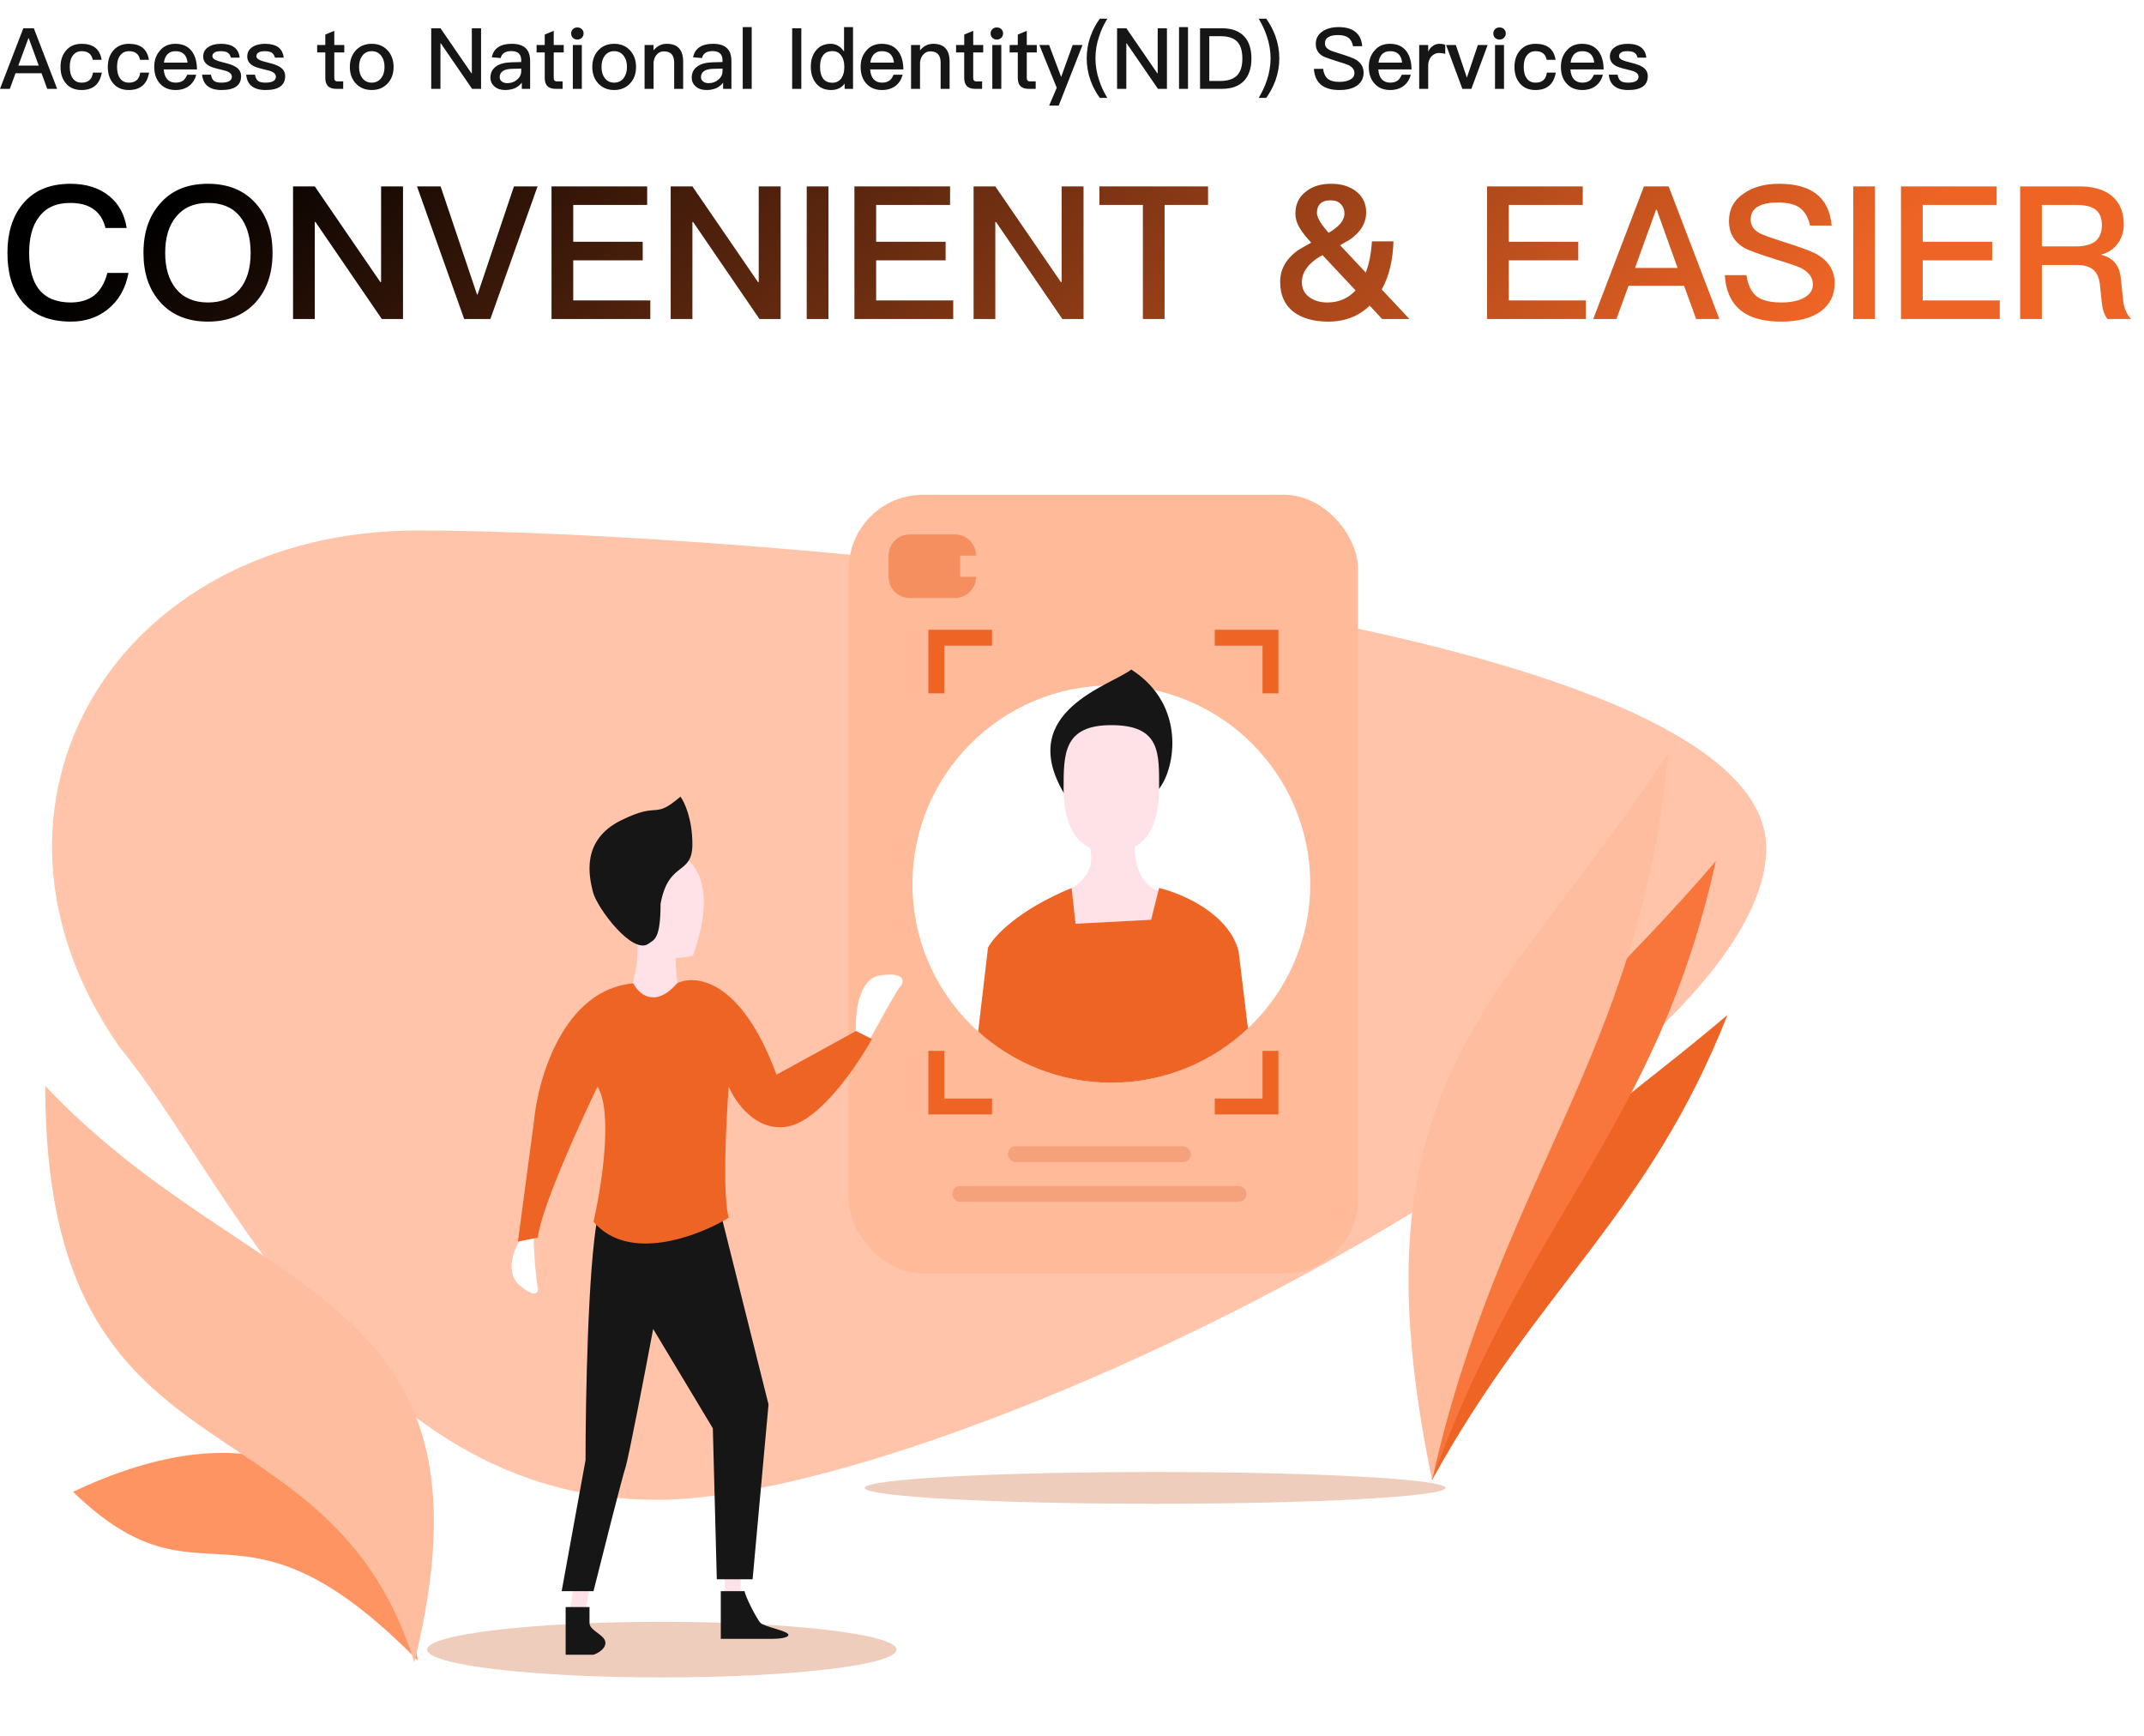 <svg width="531" height="430" viewBox="0 0 531 430" fill="none" xmlns="http://www.w3.org/2000/svg">
<path d="M5.775 7.006H8.379L14.154 22H11.697L10.29 18.136H3.843L2.436 22H0L5.775 7.006ZM4.536 16.246H9.597L7.119 9.463H7.035L4.536 16.246ZM20.24 10.849C21.626 10.849 22.739 11.164 23.579 11.794C24.419 12.466 24.965 13.474 25.175 14.818H22.97C22.823 14.083 22.529 13.537 22.067 13.201C21.605 12.844 20.996 12.676 20.24 12.676C19.316 12.676 18.602 13.012 18.077 13.705C17.531 14.377 17.279 15.343 17.279 16.561C17.279 17.779 17.531 18.745 18.056 19.438C18.539 20.11 19.253 20.467 20.219 20.467C21.878 20.467 22.802 19.627 23.012 17.989H25.217C24.965 19.438 24.398 20.53 23.558 21.244C22.718 21.937 21.584 22.294 20.198 22.294C18.539 22.294 17.258 21.748 16.334 20.656C15.431 19.606 14.99 18.262 14.99 16.582C14.99 14.944 15.431 13.6 16.313 12.55C17.258 11.416 18.56 10.849 20.24 10.849ZM31.95 10.849C33.336 10.849 34.449 11.164 35.289 11.794C36.129 12.466 36.675 13.474 36.885 14.818H34.68C34.533 14.083 34.239 13.537 33.777 13.201C33.315 12.844 32.706 12.676 31.95 12.676C31.026 12.676 30.312 13.012 29.787 13.705C29.241 14.377 28.989 15.343 28.989 16.561C28.989 17.779 29.241 18.745 29.766 19.438C30.249 20.11 30.963 20.467 31.929 20.467C33.588 20.467 34.512 19.627 34.722 17.989H36.927C36.675 19.438 36.108 20.53 35.268 21.244C34.428 21.937 33.294 22.294 31.908 22.294C30.249 22.294 28.968 21.748 28.044 20.656C27.141 19.606 26.7 18.262 26.7 16.582C26.7 14.944 27.141 13.6 28.023 12.55C28.968 11.416 30.27 10.849 31.95 10.849ZM43.429 10.849C45.193 10.849 46.558 11.437 47.482 12.655C48.322 13.747 48.763 15.259 48.784 17.191H40.552C40.636 18.241 40.909 19.06 41.413 19.627C41.917 20.173 42.61 20.467 43.492 20.467C44.269 20.467 44.899 20.278 45.382 19.921C45.76 19.627 46.075 19.144 46.369 18.514H48.595C48.343 19.522 47.86 20.383 47.104 21.055C46.159 21.874 44.962 22.294 43.513 22.294C41.917 22.294 40.636 21.79 39.712 20.803C38.704 19.753 38.2 18.346 38.2 16.561C38.2 14.944 38.662 13.6 39.628 12.508C40.552 11.395 41.833 10.849 43.429 10.849ZM43.492 12.676C42.652 12.676 42.001 12.907 41.497 13.411C41.035 13.894 40.72 14.587 40.594 15.511H46.453C46.243 13.621 45.256 12.676 43.492 12.676ZM54.737 10.849C57.551 10.849 59.105 11.983 59.357 14.272H57.194C57.026 13.684 56.774 13.285 56.417 13.054C56.039 12.802 55.451 12.676 54.695 12.676C54.023 12.676 53.519 12.76 53.183 12.97C52.784 13.18 52.595 13.516 52.595 13.936C52.595 14.314 52.889 14.629 53.477 14.902C53.855 15.07 54.569 15.28 55.661 15.553C56.9 15.847 57.824 16.204 58.412 16.582C59.273 17.128 59.714 17.884 59.714 18.85C59.714 21.139 58.097 22.294 54.884 22.294C51.902 22.294 50.306 21.013 50.054 18.493H52.238C52.364 19.228 52.637 19.753 53.015 20.047C53.393 20.32 53.981 20.467 54.821 20.467C56.543 20.467 57.425 19.963 57.425 18.997C57.425 18.472 57.089 18.052 56.459 17.758C56.123 17.59 55.388 17.38 54.275 17.128C52.994 16.834 52.091 16.519 51.587 16.183C50.747 15.658 50.327 14.923 50.327 13.999C50.327 13.012 50.726 12.235 51.545 11.689C52.364 11.122 53.435 10.849 54.737 10.849ZM65.647 10.849C68.461 10.849 70.015 11.983 70.267 14.272H68.104C67.936 13.684 67.684 13.285 67.327 13.054C66.949 12.802 66.361 12.676 65.605 12.676C64.933 12.676 64.429 12.76 64.093 12.97C63.694 13.18 63.505 13.516 63.505 13.936C63.505 14.314 63.799 14.629 64.387 14.902C64.765 15.07 65.479 15.28 66.571 15.553C67.81 15.847 68.734 16.204 69.322 16.582C70.183 17.128 70.624 17.884 70.624 18.85C70.624 21.139 69.007 22.294 65.794 22.294C62.812 22.294 61.216 21.013 60.964 18.493H63.148C63.274 19.228 63.547 19.753 63.925 20.047C64.303 20.32 64.891 20.467 65.731 20.467C67.453 20.467 68.335 19.963 68.335 18.997C68.335 18.472 67.999 18.052 67.369 17.758C67.033 17.59 66.298 17.38 65.185 17.128C63.904 16.834 63.001 16.519 62.497 16.183C61.657 15.658 61.237 14.923 61.237 13.999C61.237 13.012 61.636 12.235 62.455 11.689C63.274 11.122 64.345 10.849 65.647 10.849ZM82.794 7.636V11.143H85.272V12.991H82.794V19.291C82.794 19.585 82.857 19.795 82.983 19.942C83.109 20.068 83.298 20.152 83.571 20.152H84.999V22H83.214C82.29 22 81.597 21.748 81.177 21.265C80.757 20.803 80.568 20.152 80.568 19.291V12.991H78.552V11.143H80.568V8.56L82.794 7.636ZM92.063 10.849C93.701 10.849 95.024 11.395 96.011 12.487C96.977 13.558 97.481 14.923 97.481 16.582C97.481 18.22 96.998 19.585 96.032 20.635C95.024 21.727 93.701 22.294 92.063 22.294C90.425 22.294 89.102 21.727 88.094 20.635C87.128 19.585 86.645 18.22 86.645 16.582C86.645 14.923 87.128 13.558 88.115 12.487C89.102 11.395 90.425 10.849 92.063 10.849ZM92.063 12.676C91.034 12.676 90.236 13.075 89.669 13.894C89.165 14.587 88.934 15.49 88.934 16.582C88.934 17.674 89.165 18.556 89.669 19.249C90.236 20.047 91.034 20.467 92.063 20.467C93.092 20.467 93.89 20.047 94.478 19.249C94.982 18.535 95.234 17.653 95.234 16.582C95.234 15.49 94.982 14.587 94.478 13.894C93.89 13.075 93.092 12.676 92.063 12.676ZM106.798 7.006H109.108L116.773 18.157H116.857V7.006H119.146V22H116.92L109.171 10.723H109.087V22H106.798V7.006ZM126.78 10.849C128.376 10.849 129.552 11.248 130.308 12.046C130.959 12.739 131.295 13.747 131.295 15.07V22H129.237V20.467C128.817 21.013 128.292 21.454 127.662 21.769C126.948 22.105 126.108 22.294 125.142 22.294C124.008 22.294 123.126 22 122.496 21.433C121.803 20.866 121.467 20.131 121.467 19.228C121.467 18.01 121.95 17.065 122.916 16.414C123.798 15.784 125.058 15.469 126.654 15.427L129.09 15.364V14.923C129.09 13.411 128.271 12.655 126.633 12.655C125.94 12.655 125.373 12.781 124.953 13.033C124.449 13.327 124.134 13.768 124.008 14.377L121.803 14.188C122.034 13.012 122.622 12.13 123.546 11.584C124.344 11.08 125.436 10.849 126.78 10.849ZM129.09 16.981L126.801 17.044C124.764 17.086 123.756 17.8 123.756 19.144C123.756 19.564 123.924 19.9 124.281 20.173C124.617 20.446 125.079 20.593 125.646 20.593C126.591 20.593 127.389 20.299 128.061 19.732C128.733 19.165 129.09 18.451 129.09 17.611V16.981ZM137.14 7.636V11.143H139.618V12.991H137.14V19.291C137.14 19.585 137.203 19.795 137.329 19.942C137.455 20.068 137.644 20.152 137.917 20.152H139.345V22H137.56C136.636 22 135.943 21.748 135.523 21.265C135.103 20.803 134.914 20.152 134.914 19.291V12.991H132.898V11.143H134.914V8.56L137.14 7.636ZM142.985 6.796C143.426 6.796 143.804 6.922 144.098 7.216C144.392 7.489 144.539 7.846 144.539 8.287C144.539 8.728 144.371 9.085 144.077 9.379C143.783 9.652 143.405 9.799 142.985 9.799C142.544 9.799 142.187 9.652 141.893 9.379C141.599 9.085 141.452 8.707 141.452 8.287C141.452 7.846 141.599 7.489 141.893 7.216C142.187 6.922 142.544 6.796 142.985 6.796ZM141.872 11.143H144.098V22H141.872V11.143ZM152.11 10.849C153.748 10.849 155.071 11.395 156.058 12.487C157.024 13.558 157.528 14.923 157.528 16.582C157.528 18.22 157.045 19.585 156.079 20.635C155.071 21.727 153.748 22.294 152.11 22.294C150.472 22.294 149.149 21.727 148.141 20.635C147.175 19.585 146.692 18.22 146.692 16.582C146.692 14.923 147.175 13.558 148.162 12.487C149.149 11.395 150.472 10.849 152.11 10.849ZM152.11 12.676C151.081 12.676 150.283 13.075 149.716 13.894C149.212 14.587 148.981 15.49 148.981 16.582C148.981 17.674 149.212 18.556 149.716 19.249C150.283 20.047 151.081 20.467 152.11 20.467C153.139 20.467 153.937 20.047 154.525 19.249C155.029 18.535 155.281 17.653 155.281 16.582C155.281 15.49 155.029 14.587 154.525 13.894C153.937 13.075 153.139 12.676 152.11 12.676ZM165.144 10.849C167.832 10.849 169.197 12.319 169.197 15.301V22H166.971V15.49C166.971 13.642 166.11 12.718 164.43 12.718C163.8 12.718 163.233 12.928 162.771 13.39C162.267 13.894 161.952 14.587 161.868 15.469V22H159.642V11.143H161.868V12.487C162.288 11.941 162.771 11.542 163.317 11.269C163.863 10.975 164.472 10.849 165.144 10.849ZM176.634 10.849C178.23 10.849 179.406 11.248 180.162 12.046C180.813 12.739 181.149 13.747 181.149 15.07V22H179.091V20.467C178.671 21.013 178.146 21.454 177.516 21.769C176.802 22.105 175.962 22.294 174.996 22.294C173.862 22.294 172.98 22 172.35 21.433C171.657 20.866 171.321 20.131 171.321 19.228C171.321 18.01 171.804 17.065 172.77 16.414C173.652 15.784 174.912 15.469 176.508 15.427L178.944 15.364V14.923C178.944 13.411 178.125 12.655 176.487 12.655C175.794 12.655 175.227 12.781 174.807 13.033C174.303 13.327 173.988 13.768 173.862 14.377L171.657 14.188C171.888 13.012 172.476 12.13 173.4 11.584C174.198 11.08 175.29 10.849 176.634 10.849ZM178.944 16.981L176.655 17.044C174.618 17.086 173.61 17.8 173.61 19.144C173.61 19.564 173.778 19.9 174.135 20.173C174.471 20.446 174.933 20.593 175.5 20.593C176.445 20.593 177.243 20.299 177.915 19.732C178.587 19.165 178.944 18.451 178.944 17.611V16.981ZM183.95 6.712H186.176V22H183.95V6.712ZM196.193 7.006H198.461V22H196.193V7.006ZM209.044 6.712H211.27V22H209.191V20.698C208.435 21.748 207.301 22.294 205.831 22.294C204.235 22.294 202.975 21.727 202.072 20.593C201.232 19.543 200.812 18.178 200.812 16.519C200.812 14.923 201.211 13.6 202.051 12.55C202.933 11.416 204.172 10.849 205.726 10.849C207.049 10.849 208.162 11.479 209.044 12.76V6.712ZM206.23 12.655C205.138 12.655 204.319 13.012 203.794 13.768C203.332 14.398 203.101 15.322 203.101 16.519C203.101 17.716 203.311 18.64 203.752 19.312C204.256 20.089 205.075 20.488 206.167 20.488C207.133 20.488 207.868 20.089 208.414 19.333C208.876 18.64 209.107 17.758 209.107 16.666V16.477C209.107 15.301 208.813 14.356 208.267 13.642C207.721 12.97 207.049 12.655 206.23 12.655ZM218.381 10.849C220.145 10.849 221.51 11.437 222.434 12.655C223.274 13.747 223.715 15.259 223.736 17.191H215.504C215.588 18.241 215.861 19.06 216.365 19.627C216.869 20.173 217.562 20.467 218.444 20.467C219.221 20.467 219.851 20.278 220.334 19.921C220.712 19.627 221.027 19.144 221.321 18.514H223.547C223.295 19.522 222.812 20.383 222.056 21.055C221.111 21.874 219.914 22.294 218.465 22.294C216.869 22.294 215.588 21.79 214.664 20.803C213.656 19.753 213.152 18.346 213.152 16.561C213.152 14.944 213.614 13.6 214.58 12.508C215.504 11.395 216.785 10.849 218.381 10.849ZM218.444 12.676C217.604 12.676 216.953 12.907 216.449 13.411C215.987 13.894 215.672 14.587 215.546 15.511H221.405C221.195 13.621 220.208 12.676 218.444 12.676ZM231.138 10.849C233.826 10.849 235.191 12.319 235.191 15.301V22H232.965V15.49C232.965 13.642 232.104 12.718 230.424 12.718C229.794 12.718 229.227 12.928 228.765 13.39C228.261 13.894 227.946 14.587 227.862 15.469V22H225.636V11.143H227.862V12.487C228.282 11.941 228.765 11.542 229.311 11.269C229.857 10.975 230.466 10.849 231.138 10.849ZM241.033 7.636V11.143H243.511V12.991H241.033V19.291C241.033 19.585 241.096 19.795 241.222 19.942C241.348 20.068 241.537 20.152 241.81 20.152H243.238V22H241.453C240.529 22 239.836 21.748 239.416 21.265C238.996 20.803 238.807 20.152 238.807 19.291V12.991H236.791V11.143H238.807V8.56L241.033 7.636ZM246.878 6.796C247.319 6.796 247.697 6.922 247.991 7.216C248.285 7.489 248.432 7.846 248.432 8.287C248.432 8.728 248.264 9.085 247.97 9.379C247.676 9.652 247.298 9.799 246.878 9.799C246.437 9.799 246.08 9.652 245.786 9.379C245.492 9.085 245.345 8.707 245.345 8.287C245.345 7.846 245.492 7.489 245.786 7.216C246.08 6.922 246.437 6.796 246.878 6.796ZM245.765 11.143H247.991V22H245.765V11.143ZM254.301 7.636V11.143H256.779V12.991H254.301V19.291C254.301 19.585 254.364 19.795 254.49 19.942C254.616 20.068 254.805 20.152 255.078 20.152H256.506V22H254.721C253.797 22 253.104 21.748 252.684 21.265C252.264 20.803 252.075 20.152 252.075 19.291V12.991H250.059V11.143H252.075V8.56L254.301 7.636ZM257.417 11.143H259.832L262.814 19.06L265.67 11.143H268.106L262.205 26.158H259.832L261.722 21.748L257.417 11.143ZM272.38 4.633H274.249C273.367 6.061 272.695 7.51 272.233 8.98C271.603 10.786 271.309 12.613 271.309 14.44C271.309 16.246 271.603 18.073 272.233 19.9C272.695 21.349 273.367 22.798 274.249 24.247H272.38C271.393 22.861 270.637 21.433 270.112 19.963C269.461 18.178 269.146 16.351 269.146 14.461C269.146 12.55 269.461 10.702 270.112 8.938C270.637 7.426 271.393 5.998 272.38 4.633ZM276.664 7.006H278.974L286.639 18.157H286.723V7.006H289.012V22H286.786L279.037 10.723H278.953V22H276.664V7.006ZM292.005 6.712H294.231V22H292.005V6.712ZM297.213 7.006H302.673C305.088 7.006 306.915 7.678 308.175 9.043C309.351 10.303 309.939 12.13 309.939 14.503C309.939 16.855 309.33 18.682 308.133 19.984C306.873 21.328 305.046 22 302.631 22H297.213V7.006ZM299.502 8.959V20.047H302.211C304.101 20.047 305.508 19.585 306.39 18.682C307.251 17.779 307.692 16.393 307.692 14.503C307.692 12.571 307.251 11.185 306.411 10.303C305.529 9.4 304.143 8.959 302.253 8.959H299.502ZM311.741 4.633H313.61C314.576 5.998 315.332 7.426 315.878 8.938C316.508 10.702 316.844 12.55 316.844 14.461C316.844 16.351 316.508 18.178 315.878 19.963C315.332 21.433 314.576 22.861 313.61 24.247H311.741C312.602 22.798 313.274 21.349 313.757 19.9C314.366 18.073 314.681 16.246 314.681 14.44C314.681 12.613 314.366 10.786 313.757 8.98C313.274 7.51 312.602 6.061 311.741 4.633ZM331.502 6.712C333.245 6.712 334.61 7.069 335.597 7.825C336.647 8.602 337.235 9.799 337.382 11.437H335.114C334.904 10.471 334.526 9.757 333.938 9.337C333.35 8.896 332.51 8.686 331.376 8.686C330.389 8.686 329.633 8.833 329.108 9.127C328.457 9.463 328.142 10.009 328.142 10.765C328.142 11.437 328.499 11.962 329.255 12.361C329.591 12.55 330.452 12.865 331.859 13.285C333.875 13.915 335.198 14.398 335.786 14.755C337.067 15.532 337.718 16.603 337.718 17.989C337.718 19.333 337.193 20.383 336.143 21.16C335.093 21.916 333.623 22.294 331.733 22.294C329.906 22.294 328.478 21.916 327.449 21.202C326.21 20.32 325.538 18.934 325.412 17.044H327.68C327.848 18.22 328.268 19.081 328.94 19.585C329.549 20.047 330.473 20.278 331.733 20.278C332.867 20.278 333.77 20.068 334.442 19.69C335.114 19.312 335.45 18.787 335.45 18.115C335.45 17.275 334.967 16.624 334.022 16.141C333.686 15.973 332.699 15.637 331.04 15.133C329.192 14.545 328.058 14.146 327.596 13.894C326.441 13.201 325.874 12.193 325.874 10.891C325.874 9.568 326.42 8.539 327.533 7.783C328.583 7.069 329.906 6.712 331.502 6.712ZM344.238 10.849C346.002 10.849 347.367 11.437 348.291 12.655C349.131 13.747 349.572 15.259 349.593 17.191H341.361C341.445 18.241 341.718 19.06 342.222 19.627C342.726 20.173 343.419 20.467 344.301 20.467C345.078 20.467 345.708 20.278 346.191 19.921C346.569 19.627 346.884 19.144 347.178 18.514H349.404C349.152 19.522 348.669 20.383 347.913 21.055C346.968 21.874 345.771 22.294 344.322 22.294C342.726 22.294 341.445 21.79 340.521 20.803C339.513 19.753 339.009 18.346 339.009 16.561C339.009 14.944 339.471 13.6 340.437 12.508C341.361 11.395 342.642 10.849 344.238 10.849ZM344.301 12.676C343.461 12.676 342.81 12.907 342.306 13.411C341.844 13.894 341.529 14.587 341.403 15.511H347.262C347.052 13.621 346.065 12.676 344.301 12.676ZM356.532 10.849C357.078 10.849 357.561 10.933 357.939 11.122V13.348C357.393 13.18 356.868 13.117 356.364 13.117C355.692 13.117 355.083 13.39 354.558 13.936C353.991 14.524 353.718 15.301 353.718 16.246V22H351.492V11.143H353.718V12.781C353.991 12.193 354.348 11.752 354.768 11.458C355.272 11.038 355.86 10.849 356.532 10.849ZM358.151 11.143H360.566L363.296 19.228L366.026 11.143H368.441L364.409 22H362.183L358.151 11.143ZM371.381 6.796C371.822 6.796 372.2 6.922 372.494 7.216C372.788 7.489 372.935 7.846 372.935 8.287C372.935 8.728 372.767 9.085 372.473 9.379C372.179 9.652 371.801 9.799 371.381 9.799C370.94 9.799 370.583 9.652 370.289 9.379C369.995 9.085 369.848 8.707 369.848 8.287C369.848 7.846 369.995 7.489 370.289 7.216C370.583 6.922 370.94 6.796 371.381 6.796ZM370.268 11.143H372.494V22H370.268V11.143ZM380.337 10.849C381.723 10.849 382.836 11.164 383.676 11.794C384.516 12.466 385.062 13.474 385.272 14.818H383.067C382.92 14.083 382.626 13.537 382.164 13.201C381.702 12.844 381.093 12.676 380.337 12.676C379.413 12.676 378.699 13.012 378.174 13.705C377.628 14.377 377.376 15.343 377.376 16.561C377.376 17.779 377.628 18.745 378.153 19.438C378.636 20.11 379.35 20.467 380.316 20.467C381.975 20.467 382.899 19.627 383.109 17.989H385.314C385.062 19.438 384.495 20.53 383.655 21.244C382.815 21.937 381.681 22.294 380.295 22.294C378.636 22.294 377.355 21.748 376.431 20.656C375.528 19.606 375.087 18.262 375.087 16.582C375.087 14.944 375.528 13.6 376.41 12.55C377.355 11.416 378.657 10.849 380.337 10.849ZM391.816 10.849C393.58 10.849 394.945 11.437 395.869 12.655C396.709 13.747 397.15 15.259 397.171 17.191H388.939C389.023 18.241 389.296 19.06 389.8 19.627C390.304 20.173 390.997 20.467 391.879 20.467C392.656 20.467 393.286 20.278 393.769 19.921C394.147 19.627 394.462 19.144 394.756 18.514H396.982C396.73 19.522 396.247 20.383 395.491 21.055C394.546 21.874 393.349 22.294 391.9 22.294C390.304 22.294 389.023 21.79 388.099 20.803C387.091 19.753 386.587 18.346 386.587 16.561C386.587 14.944 387.049 13.6 388.015 12.508C388.939 11.395 390.22 10.849 391.816 10.849ZM391.879 12.676C391.039 12.676 390.388 12.907 389.884 13.411C389.422 13.894 389.107 14.587 388.981 15.511H394.84C394.63 13.621 393.643 12.676 391.879 12.676ZM403.124 10.849C405.938 10.849 407.492 11.983 407.744 14.272H405.581C405.413 13.684 405.161 13.285 404.804 13.054C404.426 12.802 403.838 12.676 403.082 12.676C402.41 12.676 401.906 12.76 401.57 12.97C401.171 13.18 400.982 13.516 400.982 13.936C400.982 14.314 401.276 14.629 401.864 14.902C402.242 15.07 402.956 15.28 404.048 15.553C405.287 15.847 406.211 16.204 406.799 16.582C407.66 17.128 408.101 17.884 408.101 18.85C408.101 21.139 406.484 22.294 403.271 22.294C400.289 22.294 398.693 21.013 398.441 18.493H400.625C400.751 19.228 401.024 19.753 401.402 20.047C401.78 20.32 402.368 20.467 403.208 20.467C404.93 20.467 405.812 19.963 405.812 18.997C405.812 18.472 405.476 18.052 404.846 17.758C404.51 17.59 403.775 17.38 402.662 17.128C401.381 16.834 400.478 16.519 399.974 16.183C399.134 15.658 398.714 14.923 398.714 13.999C398.714 13.012 399.113 12.235 399.932 11.689C400.751 11.122 401.822 10.849 403.124 10.849Z" fill="#161616"/>
<g filter="url(#filter0_i_9665_124528)">
<path d="M17.48 44.512C21.344 44.512 24.564 45.524 27.048 47.548C29.44 49.48 30.866 52.148 31.372 55.46H26.128C25.576 53.298 24.564 51.734 23.046 50.722C21.574 49.71 19.688 49.25 17.388 49.25C13.938 49.25 11.362 50.4 9.614 52.792C8.004 54.908 7.222 57.852 7.222 61.624C7.222 65.488 8.004 68.478 9.568 70.548C11.27 72.756 13.938 73.906 17.526 73.906C19.872 73.906 21.804 73.308 23.276 72.204C24.84 70.962 25.944 69.076 26.588 66.592H31.832C31.096 70.456 29.394 73.446 26.68 75.608C24.15 77.632 21.114 78.644 17.572 78.644C12.098 78.644 8.004 76.896 5.336 73.492C2.99 70.548 1.84 66.592 1.84 61.624C1.84 56.748 3.036 52.746 5.474 49.71C8.234 46.214 12.236 44.512 17.48 44.512ZM51.493 44.512C56.507 44.512 60.463 46.122 63.361 49.388C66.121 52.47 67.501 56.564 67.501 61.624C67.501 66.684 66.121 70.732 63.361 73.814C60.463 77.034 56.507 78.644 51.493 78.644C46.433 78.644 42.477 76.988 39.625 73.768C36.865 70.64 35.531 66.592 35.531 61.624C35.531 56.61 36.865 52.562 39.625 49.434C42.477 46.122 46.433 44.512 51.493 44.512ZM51.493 49.25C48.089 49.25 45.467 50.4 43.581 52.7C41.787 54.908 40.913 57.852 40.913 61.624C40.913 65.35 41.787 68.294 43.581 70.502C45.421 72.756 48.089 73.906 51.493 73.906C54.897 73.906 57.519 72.802 59.359 70.64C61.153 68.478 62.073 65.488 62.073 61.624C62.073 57.76 61.153 54.724 59.359 52.516C57.519 50.308 54.897 49.25 51.493 49.25ZM72.579 45.156H77.961L94.199 68.846H94.383V45.156H99.811V78H94.567L78.145 53.988H77.961V78H72.579V45.156ZM103.281 45.156H109.123L118.139 71.928H118.277L127.293 45.156H133.135L121.451 78H114.965L103.281 45.156ZM136.593 45.156H160.283V49.756H141.975V58.864H159.179V63.464H141.975V73.4H161.065V78H136.593V45.156ZM166.107 45.156H171.489L187.727 68.846H187.911V45.156H193.339V78H188.095L171.673 53.988H171.489V78H166.107V45.156ZM199.798 45.156H205.18V78H199.798V45.156ZM211.613 45.156H235.303V49.756H216.995V58.864H234.199V63.464H216.995V73.4H236.085V78H211.613V45.156ZM241.126 45.156H246.508L262.746 68.846H262.93V45.156H268.358V78H263.114L246.692 53.988H246.508V78H241.126V45.156ZM272.288 45.156H299.198V49.756H288.434V78H283.052V49.756H272.288V45.156ZM329.569 48.606C328.373 48.606 327.545 48.882 326.993 49.434C326.441 49.94 326.165 50.722 326.165 51.734C326.165 52.47 326.579 53.436 327.453 54.678C327.867 55.276 328.419 55.92 329.063 56.656C331.639 55.138 332.973 53.574 332.973 51.918C332.973 50.906 332.651 50.124 332.053 49.526C331.455 48.882 330.627 48.606 329.569 48.606ZM324.739 59.094C323.405 57.622 322.485 56.472 321.979 55.598C321.197 54.356 320.829 53.114 320.829 51.872C320.829 49.572 321.703 47.732 323.497 46.398C325.107 45.11 327.177 44.512 329.707 44.512C332.053 44.512 334.031 45.064 335.641 46.214C337.435 47.502 338.355 49.296 338.355 51.596C338.355 54.264 336.975 56.518 334.215 58.404C333.433 58.818 332.651 59.278 331.915 59.738L338.263 66.5C339.091 64.338 339.597 61.762 339.781 58.772H345.117C344.979 63.464 344.013 67.42 342.219 70.686L349.073 78H342.311L339.229 74.688C336.515 77.31 333.111 78.644 328.971 78.644C325.475 78.644 322.669 77.862 320.599 76.39C318.207 74.642 317.057 72.112 317.057 68.8C317.057 65.764 318.437 63.234 321.197 61.164C321.243 61.072 322.439 60.382 324.739 59.094ZM328.741 73.906C331.593 73.906 333.893 72.894 335.733 70.916L327.545 62.176L326.579 62.728C325.291 63.556 324.279 64.43 323.635 65.396C322.807 66.454 322.439 67.604 322.439 68.892C322.439 70.456 323.037 71.698 324.325 72.618C325.475 73.446 326.947 73.906 328.741 73.906ZM368.3 45.156H391.99V49.756H373.682V58.864H390.886V63.464H373.682V73.4H392.772V78H368.3V45.156ZM407.152 45.156H413.27L425.828 78H420.078L417.088 69.766H403.334L400.344 78H394.594L407.152 45.156ZM404.944 65.35H415.478L410.326 50.952H410.142L404.944 65.35ZM440.626 44.512C444.49 44.512 447.526 45.294 449.688 46.904C451.988 48.606 453.322 51.274 453.644 54.862H448.308C447.848 52.838 446.974 51.366 445.778 50.492C444.582 49.572 442.742 49.158 440.35 49.158C438.28 49.158 436.716 49.434 435.612 50.032C434.232 50.722 433.588 51.872 433.588 53.436C433.588 54.816 434.324 55.966 435.888 56.794C436.578 57.162 438.464 57.852 441.5 58.818C445.962 60.198 448.814 61.302 450.102 62.038C452.954 63.74 454.38 66.086 454.38 69.122C454.38 72.066 453.23 74.412 450.93 76.114C448.63 77.77 445.364 78.644 441.178 78.644C437.13 78.644 433.956 77.862 431.702 76.298C428.942 74.366 427.424 71.33 427.194 67.144H432.53C432.898 69.628 433.772 71.422 435.198 72.48C436.486 73.4 438.464 73.906 441.178 73.906C443.57 73.906 445.502 73.492 446.882 72.71C448.262 71.882 448.998 70.824 448.998 69.444C448.998 67.696 447.94 66.316 445.916 65.304C445.272 64.982 443.156 64.246 439.522 63.142C435.474 61.854 432.944 60.934 431.978 60.382C429.448 58.864 428.206 56.656 428.206 53.758C428.206 50.86 429.402 48.56 431.886 46.904C434.186 45.294 437.084 44.512 440.626 44.512ZM458.997 45.156H464.379V78H458.997V45.156ZM470.812 45.156H494.502V49.756H476.194V58.864H493.398V63.464H476.194V73.4H495.284V78H470.812V45.156ZM500.325 45.156H514.953C518.311 45.156 520.979 45.892 522.911 47.41C524.935 49.066 525.993 51.458 525.993 54.586C525.993 56.288 525.533 57.806 524.613 59.14C523.601 60.612 522.175 61.578 520.427 62.038V62.13C523.279 62.774 524.889 64.66 525.257 67.88L525.809 73.17C525.993 75.194 526.683 76.804 527.787 78H521.945C521.163 76.988 520.703 75.562 520.519 73.722L520.105 69.674C519.921 67.88 519.369 66.592 518.449 65.81C517.483 64.982 516.057 64.614 514.217 64.614H505.707V78H500.325V45.156ZM505.707 49.756V60.014H514.217C516.333 60.014 517.943 59.554 519.047 58.68C520.059 57.76 520.565 56.472 520.565 54.816C520.565 53.022 520.059 51.734 519.047 50.952C518.035 50.124 516.425 49.756 514.217 49.756H505.707Z" fill="url(#paint0_linear_9665_124528)"/>
</g>
<g clip-path="url(#clip0_9665_124528)">
<path d="M437.442 210.068C437.442 269.289 237.11 371.406 162.564 371.406C88.019 371.406 55.796 290.737 29.56 259.256C-12.184 199.246 28.905 131.366 103.451 131.366C177.996 131.366 437.442 150.846 437.442 210.068Z" fill="#FF9361" fill-opacity="0.54"/>
<rect x="210.219" y="122.513" width="126.109" height="192.818" rx="18.391" fill="#FFBA9A"/>
<ellipse cx="275.246" cy="218.922" rx="49.261" ry="49.188" fill="white"/>
<ellipse cx="163.914" cy="408.51" rx="58.128" ry="6.886" fill="#C54C14" fill-opacity="0.28"/>
<path d="M265.394 219.906C272.488 215.971 270.32 209.085 268.35 206.134C272.947 202.854 281.946 198.657 281.158 208.101C280.369 217.545 285.427 220.562 288.054 220.89L292.98 228.76L261.453 230.728L265.394 219.906Z" fill="#FEE2E8"/>
<path d="M316.626 155.961V171.701H312.685V159.896H300.861V155.961H316.626Z" fill="#EE6425"/>
<path d="M316.625 275.98L300.861 275.98L300.861 272.046L312.685 272.046L312.685 260.24L316.625 260.24L316.625 275.98Z" fill="#EE6425"/>
<path d="M229.926 272.045L229.927 272.045L229.927 260.24L233.868 260.24L233.868 272.045L245.689 272.045L245.689 275.98L229.926 275.98L229.926 272.045Z" fill="#EE6425"/>
<path d="M229.926 155.96L245.689 155.96L245.689 159.896L233.866 159.896L233.866 171.7L229.926 171.7L229.926 155.96Z" fill="#EE6425"/>
<path d="M280.174 165.799C293.967 174.653 291.01 190.393 287.07 195.312C282.472 197.935 268.282 204.588 263.424 196.296C251.582 176.083 275.246 169.734 280.174 165.799Z" fill="#161616"/>
<path d="M287.067 195.312C287.067 204.005 284.112 211.052 275.245 211.052C266.378 211.052 263.422 204.005 263.422 195.312C263.422 186.618 263.422 179.571 275.245 179.571C287.56 179.571 287.067 186.618 287.067 195.312Z" fill="#FEE2E8"/>
<rect x="249.629" y="283.851" width="45.321" height="3.935" rx="1.968" fill="#F5A27C"/>
<rect x="235.836" y="293.688" width="72.907" height="3.935" rx="1.968" fill="#F5A27C"/>
<path d="M236.495 132.351C239.394 132.351 241.744 134.699 241.749 137.597H237.809V142.844H241.749C241.745 145.742 239.394 148.091 236.495 148.091H225.329C222.427 148.091 220.074 145.738 220.074 142.836V137.605C220.074 134.703 222.427 132.351 225.329 132.351H236.495Z" fill="#EE6425" fill-opacity="0.5"/>
<ellipse cx="286.082" cy="368.455" rx="71.922" ry="3.935" fill="#C54C14" fill-opacity="0.28"/>
<path d="M427.844 251.337C386.987 286.142 360.374 294.444 354.684 366.487C381.06 318.709 408.204 301.076 427.844 251.337Z" fill="#EE6425"/>
<path d="M424.94 213.258C381.211 264.609 347.31 275.949 354.68 366.487C377.84 301.93 410.531 278.904 424.94 213.258Z" fill="#F8763B"/>
<path d="M413.178 186.457C371.799 249.418 333.99 267.126 354.682 366.487C371.431 291.72 406.282 261.223 413.178 186.457Z" fill="#FFBD9F"/>
<path d="M18.1 369.438C59.479 349.763 94.638 358.521 103.472 411.221C58.494 365.503 50.612 400.919 18.1 369.438Z" fill="#FF9463"/>
<path d="M11.203 268.907C62.436 323.201 125.49 318.282 102.638 411.664C81.155 342.876 11.203 370.422 11.203 268.907Z" fill="#FFBD9F"/>
<path d="M154.87 248.435C158.023 242.139 158.154 234.662 157.826 231.711C161.438 231.383 168.466 230.924 167.679 231.711C166.694 232.695 167.678 246.467 168.663 248.435C169.649 250.403 150.929 256.305 154.87 248.435Z" fill="#FEE2E8"/>
<path d="M171.62 236.631C180.486 212.036 165.38 207.774 157.827 211.053C156.185 215.971 153.689 227.186 156.841 232.695C159.994 238.204 168.007 237.614 171.62 236.631Z" fill="#FEE2E8"/>
<path d="M141.078 398.951L142.063 393.049H146.004L145.019 398.951H141.078Z" fill="#FEE2E8"/>
<path d="M183.441 395.016V389.113H179.5V395.016H183.441Z" fill="#FEE2E8"/>
<path d="M217.925 241.549C212.408 242.336 211.685 251.714 212.014 256.305L214.968 258.273C217.267 254.01 222.062 245.287 222.85 244.5C223.835 243.516 224.822 240.565 217.925 241.549Z" fill="white"/>
<path d="M128.574 318.186C125.066 315.164 127.203 309.046 129.255 306.478L132.21 306.477C132.107 310.068 132.924 317.887 133.157 318.718C133.449 319.758 132.959 321.963 128.574 318.186Z" fill="white"/>
<path d="M178.517 300.574L147.974 301.558C145.61 314.15 145.019 346.811 145.019 361.568L139.107 394.032H146.989C149.288 384.85 154.083 365.896 154.871 363.535C155.659 361.174 159.797 339.597 161.768 329.103L176.546 353.698L177.531 391.081H186.398L190.339 347.795L178.517 300.574Z" fill="#161616"/>
<path d="M215.955 257.288L212.014 255.321L192.309 266.142C183.639 242.532 172.276 241.22 167.679 243.516C162.161 249.812 158.155 246.139 156.841 243.516C139.501 245.09 133.196 267.126 132.21 277.948L128.27 307.461L133.196 306.477C133.984 299.394 143.376 278.603 147.974 269.094C151.915 275.39 148.959 294.016 146.989 302.542C155.659 312.773 172.934 306.149 180.487 301.558C178.911 296.049 179.83 277.62 180.487 269.094C182.129 273.029 187.384 280.505 195.266 278.931C203.147 277.357 212.343 263.847 215.955 257.288Z" fill="#EE6425"/>
<path d="M171.482 209.084C171.482 202.787 169.512 198.59 168.527 197.278C161.629 203.181 163.601 198.262 153.748 203.181C143.896 208.1 145.867 216.954 146.852 220.889C147.837 224.824 156.704 236.629 160.645 233.678C161.959 232.694 163.601 232.694 163.601 223.84C165.571 213.019 171.482 216.954 171.482 209.084Z" fill="#161616"/>
<path d="M140.092 409.773V397.968H146.003V401.903C146.003 403.87 149.944 404.854 149.944 406.822C149.944 408.396 147.974 409.445 146.988 409.773H140.092Z" fill="#161616"/>
<path d="M178.516 405.837V394.032H184.427C184.427 395.016 187.383 400.919 188.368 401.902C189.353 402.886 195.264 403.87 195.264 404.854C195.264 405.641 192.637 405.837 191.324 405.837H178.516Z" fill="#161616"/>
<path d="M287.068 219.905C292.651 221.217 304.408 226.202 306.772 235.646L309.081 254.666C300.257 262.999 288.35 268.11 275.246 268.11C262.555 268.11 250.987 263.317 242.254 255.445L244.703 234.662C246.017 232.039 251.994 225.414 265.393 219.905L266.378 228.759L285.098 227.775L287.068 219.905Z" fill="#EE6425"/>
</g>
<defs>
<filter id="filter0_i_9665_124528" x="1.84" y="44.512" width="525.947" height="35.132" filterUnits="userSpaceOnUse" color-interpolation-filters="sRGB">
<feFlood flood-opacity="0" result="BackgroundImageFix"/>
<feBlend mode="normal" in="SourceGraphic" in2="BackgroundImageFix" result="shape"/>
<feColorMatrix in="SourceAlpha" type="matrix" values="0 0 0 0 0 0 0 0 0 0 0 0 0 0 0 0 0 0 127 0" result="hardAlpha"/>
<feOffset dy="1"/>
<feGaussianBlur stdDeviation="1"/>
<feComposite in2="hardAlpha" operator="arithmetic" k2="-1" k3="1"/>
<feColorMatrix type="matrix" values="0 0 0 0 0 0 0 0 0 0 0 0 0 0 0 0 0 0 0.15 0"/>
<feBlend mode="normal" in2="shape" result="effect1_innerShadow_9665_124528"/>
</filter>
<linearGradient id="paint0_linear_9665_124528" x1="361.679" y1="223.286" x2="139.069" y2="-34.441" gradientUnits="userSpaceOnUse">
<stop offset="0.161" stop-color="#EE6425"/>
<stop offset="1"/>
</linearGradient>
<clipPath id="clip0_9665_124528">
<rect width="450" height="337" fill="white" transform="translate(0 93)"/>
</clipPath>
</defs>
</svg>
